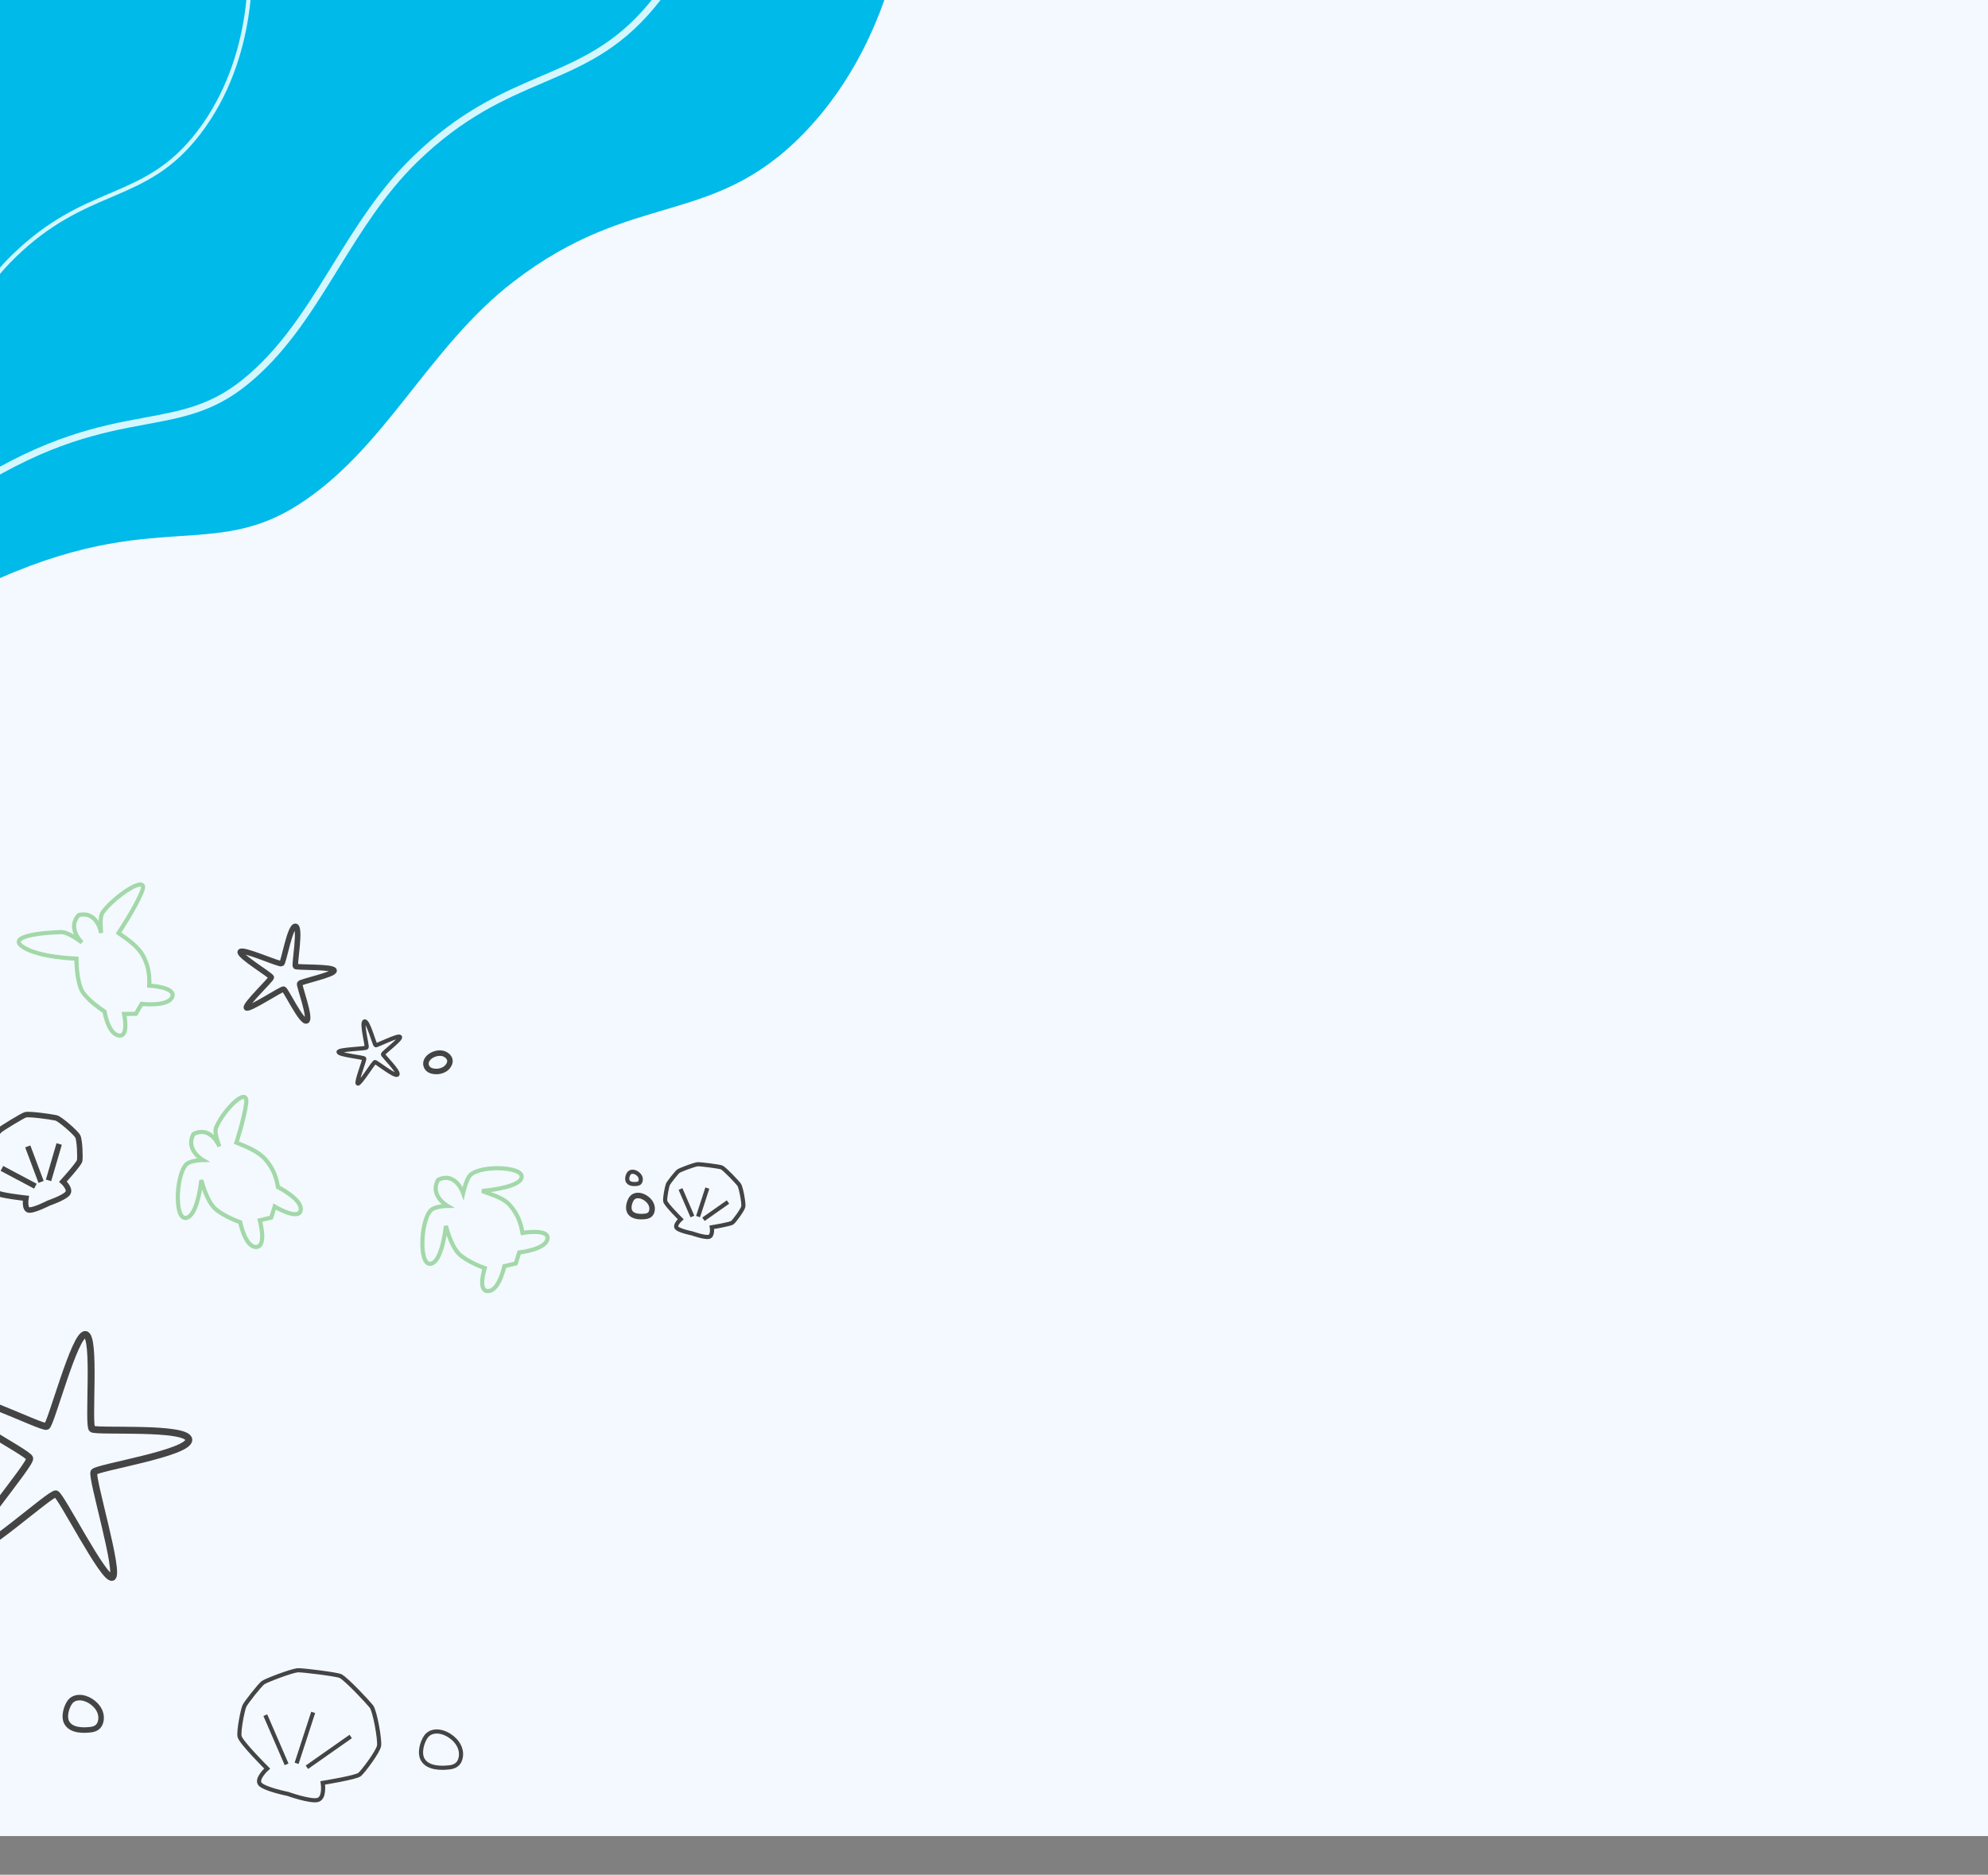 <svg width="1440" height="1358" viewBox="0 0 1440 1358" fill="none" xmlns="http://www.w3.org/2000/svg">
<rect x="0" y="0" width="1440" height="1358" fill="#808080" stroke="none"/>
<g clip-path="url(#clip0_635_525)">
<rect width="1440" height="1330" fill="#F3F9FF"/>
<path d="M-450.707 183.196L592.303 -269.019L657.54 -80.793C657.54 -80.793 654.225 22.483 582.033 96.766C515.514 165.212 458.766 137.283 372.039 203.943C309.762 251.81 278.926 326.134 215.007 366.301C147.423 408.771 102.617 361.768 -36.94 436.87C-111.775 477.141 -118.751 496.51 -221.184 540.975C-323.945 585.583 -350.099 415.242 -350.099 415.242L-450.707 183.196Z" fill="#00BAE9"/>
<path d="M-319.015 381.079L-319.101 380.768L-319.262 380.489L-432.222 185.666L448.703 -325.101L525.33 -166.459C525.34 -166.31 525.353 -166.125 525.366 -165.904C525.409 -165.226 525.464 -164.214 525.515 -162.895C525.616 -160.257 525.7 -156.392 525.624 -151.518C525.472 -141.768 524.683 -127.989 522.133 -111.916C517.031 -79.748 504.9 -38.522 476.84 -1.975C451.076 31.581 425.068 43.652 396.394 55.949C395.139 56.487 393.879 57.026 392.614 57.566C364.854 69.432 334.6 82.364 300.499 115.539C276.668 138.725 259.608 166.354 242.964 193.308C241.722 195.32 240.483 197.328 239.243 199.33C221.323 228.259 203.328 255.979 177.221 276.977C153.569 296.002 132.085 299.98 105.354 304.931C101.111 305.717 96.735 306.527 92.198 307.426C59.062 313.991 18.243 325.204 -40.565 366.308C-64.918 383.33 -80.524 396.512 -95.46 409.128C-99.82 412.811 -104.124 416.446 -108.571 420.114C-128.228 436.328 -150.908 453.378 -194.263 478.542C-215.449 490.838 -233.55 490.868 -248.889 484.301C-264.388 477.666 -277.383 464.158 -287.863 448.8C-298.319 433.476 -306.114 416.546 -311.301 403.407C-313.892 396.846 -315.824 391.25 -317.107 387.299C-317.749 385.324 -318.228 383.762 -318.546 382.696C-318.704 382.164 -318.823 381.755 -318.901 381.482C-318.92 381.416 -318.936 381.358 -318.951 381.308C-318.966 381.255 -318.978 381.21 -318.988 381.175L-319.009 381.101L-319.014 381.083L-319.015 381.08C-319.015 381.079 -319.015 381.079 -319.093 381.101L-319.015 381.079Z" stroke="#D4F7FF" stroke-width="5"/>
<path d="M-460.826 386.619L-460.923 386.451L-546.847 238.256L122.402 -149.78L180.774 -28.931C180.783 -28.807 180.794 -28.639 180.807 -28.431C180.84 -27.913 180.882 -27.142 180.92 -26.138C180.998 -24.13 181.061 -21.189 181.003 -17.483C180.888 -10.068 180.288 0.408 178.349 12.628C174.471 37.08 165.247 68.437 143.899 96.242C124.283 121.79 104.468 130.984 82.69 140.323C81.739 140.731 80.784 141.139 79.825 141.549C58.764 150.552 35.862 160.342 10.036 185.466C-8.013 203.026 -20.936 223.954 -33.571 244.417C-34.512 245.941 -35.452 247.462 -36.391 248.979C-49.989 270.931 -63.676 292.023 -83.548 308.006C-101.581 322.511 -117.986 325.548 -138.274 329.304C-141.492 329.9 -144.808 330.514 -148.244 331.194C-173.348 336.168 -204.271 344.659 -248.848 375.816C-267.313 388.722 -279.14 398.712 -290.473 408.285C-293.784 411.081 -297.053 413.842 -300.432 416.63C-315.367 428.948 -332.596 441.9 -365.517 461.008C-381.694 470.397 -395.563 470.438 -407.329 465.401C-419.191 460.322 -429.105 450 -437.078 438.317C-445.036 426.654 -450.964 413.776 -454.907 403.791C-456.876 398.803 -458.345 394.548 -459.321 391.543C-459.809 390.041 -460.174 388.852 -460.416 388.041C-460.537 387.635 -460.627 387.324 -460.687 387.115C-460.716 387.011 -460.739 386.932 -460.753 386.88L-460.769 386.823L-460.773 386.809L-460.774 386.806C-460.774 386.806 -460.774 386.806 -461.367 386.969L-460.774 386.806L-460.826 386.619Z" stroke="#D4F7FF" stroke-width="3"/>
<path d="M21.528 1056.31C20.182 1051.88 -41.566 1021.24 -37.38 1011.78C-33.194 1002.33 30.639 1034.94 33.834 1033.23C37.03 1031.51 54.171 965.696 61.907 966.687C69.644 967.678 63.435 1032.77 66.749 1035.1C70.063 1037.44 135.655 1033.09 136.75 1042.79C137.845 1052.5 70.405 1062.99 68.068 1066.3C65.731 1069.62 87.274 1140.38 81.253 1142.59C75.233 1144.79 44.222 1083.23 40.539 1082.12C36.855 1081.01 -14.902 1128.36 -21.53 1123.69C-28.157 1119.02 22.875 1060.73 21.528 1056.31Z" stroke="#444444" stroke-width="5"/>
<path d="M49.059 864.4C46.696 867.554 35.175 871.521 35.175 871.521C35.175 871.521 24.918 876.799 21.151 876.51C17.384 876.221 18.772 867.991 18.772 867.991C18.772 867.991 -0.32 865.922 -2.592 863.929C-4.865 861.936 -9.821 852.278 -10.34 850.3C-10.859 848.321 -10.857 837.007 -10.379 834.987C-9.977 833.287 -3.094 821.528 -0.508 818.918C0.785 817.613 16.539 807.919 18.556 807.495C21.918 806.789 37.922 809.144 40.662 809.795C43.491 810.466 54.853 820.432 56.315 823.12C57.776 825.809 58.174 838.421 57.688 840.809C57.202 843.197 45.614 855.951 45.614 855.951C45.614 855.951 51.423 861.246 49.059 864.4Z" stroke="#444444" stroke-width="4"/>
<line x1="1.39" y1="846.369" x2="25.636" y2="859.257" stroke="#444444" stroke-width="4"/>
<line x1="42.864" y1="828.678" x2="35.157" y2="855.033" stroke="#444444" stroke-width="4"/>
<line x1="20.11" y1="830.441" x2="29.762" y2="856.148" stroke="#444444" stroke-width="4"/>
<path d="M204.031 698.007C205.531 697.007 210.031 670.507 214.031 671.007C218.031 671.507 213.031 699.007 214.031 700.007C215.031 701.007 241.531 700.007 242.031 703.007C242.531 706.007 217.531 711.007 217.031 712.507C216.531 714.007 225.531 738.007 222.031 739.507C218.531 741.007 207.031 717.007 205.531 716.507C204.031 716.007 180.031 732.007 178.531 730.007C177.031 728.007 196.531 709.507 196.531 708.007C196.531 706.507 173.031 692.507 174.031 689.507C175.031 686.507 202.531 699.007 204.031 698.007Z" stroke="#444444" stroke-width="4"/>
<path d="M265.567 758.761C266.189 757.747 261.54 740.728 264.076 739.907C266.613 739.087 271.24 756.841 272.116 757.156C272.993 757.471 288.602 749.472 289.733 751.116C290.865 752.761 277.264 762.72 277.38 763.752C277.496 764.784 289.546 776.544 287.863 778.414C286.181 780.284 272.633 769.223 271.595 769.345C270.558 769.467 260.606 785.689 259.153 784.919C257.699 784.149 264.26 767.696 263.844 766.804C263.428 765.912 245.459 764.152 245.227 762.088C244.994 760.024 264.945 759.775 265.567 758.761Z" stroke="#444444" stroke-width="3"/>
<path d="M308.765 772.106C307.655 768.883 310.037 765.387 314.212 763.73C317.982 762.233 321.671 762.651 324.085 764.878C326.094 766.732 326.477 768.837 325.133 771.365C323.428 774.571 319.514 776.37 315.367 776.139C311.926 775.947 309.643 774.656 308.765 772.106Z" stroke="#444444" stroke-width="4"/>
<path d="M513.557 895.925C510.539 896.707 501.46 893.472 501.46 893.472C501.46 893.472 492.516 891.671 490.33 889.633C488.145 887.595 493.066 883.193 493.066 883.193C493.066 883.193 482.287 872.49 481.867 870.137C481.446 867.783 483.151 859.368 483.806 857.889C484.462 856.41 490.049 849.418 491.341 848.406C492.428 847.553 502.487 843.684 505.374 843.347C506.817 843.179 521.339 844.964 522.795 845.698C525.221 846.921 533.949 856.277 535.322 858.032C536.739 859.843 538.842 871.611 538.418 873.994C537.994 876.377 532.014 884.368 530.535 885.604C529.056 886.84 515.599 889.002 515.599 889.002C515.599 889.002 516.575 895.143 513.557 895.925Z" stroke="#444444" stroke-width="3"/>
<line x1="492.921" y1="861.282" x2="501.544" y2="881.216" stroke="#444444" stroke-width="3"/>
<line x1="527.314" y1="870.722" x2="509.542" y2="883.206" stroke="#444444" stroke-width="3"/>
<line x1="512.35" y1="860.621" x2="505.626" y2="881.273" stroke="#444444" stroke-width="3"/>
<path d="M457.577 868.117C459.577 865.356 463.807 865.296 467.563 867.761C470.954 869.986 472.732 873.246 472.297 876.5C471.934 879.211 470.431 880.734 467.589 881.086C463.987 881.533 458.496 881.526 456.303 878C454.482 875.073 455.995 870.301 457.577 868.117Z" stroke="#444444" stroke-width="4"/>
<path d="M455.549 850.028C456.713 848.421 459.176 848.386 461.362 849.821C463.336 851.117 464.371 853.014 464.117 854.909C463.906 856.486 463.032 857.373 461.377 857.578C459.28 857.838 456.084 857.834 454.807 855.781C453.747 854.078 454.628 851.299 455.549 850.028Z" stroke="#444444" stroke-width="3"/>
<path d="M230.138 1303.86C224.746 1305.25 208.525 1299.47 208.525 1299.47C208.525 1299.47 192.544 1296.26 188.638 1292.61C184.733 1288.97 193.525 1281.11 193.525 1281.11C193.525 1281.11 174.267 1261.98 173.516 1257.78C172.764 1253.57 175.81 1238.54 176.981 1235.9C178.153 1233.25 188.135 1220.76 190.443 1218.95C192.386 1217.43 210.359 1210.52 215.516 1209.91C218.095 1209.61 244.043 1212.8 246.644 1214.11C250.979 1216.3 266.574 1233.02 269.026 1236.15C271.557 1239.39 275.315 1260.41 274.558 1264.67C273.8 1268.93 263.116 1283.21 260.473 1285.42C257.83 1287.62 233.785 1291.49 233.785 1291.49C233.785 1291.49 235.53 1302.46 230.138 1303.86Z" stroke="#444444" stroke-width="3"/>
<line x1="192.184" y1="1242.43" x2="207.59" y2="1278.04" stroke="#444444" stroke-width="3"/>
<line x1="254.04" y1="1257.86" x2="222.285" y2="1280.16" stroke="#444444" stroke-width="3"/>
<line x1="226.859" y1="1240.41" x2="214.845" y2="1277.31" stroke="#444444" stroke-width="3"/>
<path d="M50.602 1233.02C53.689 1228.77 60.183 1228.65 65.934 1232.42C71.126 1235.82 73.837 1240.82 73.149 1245.82C72.576 1249.99 70.261 1252.34 65.895 1252.9C60.362 1253.61 51.932 1253.63 48.587 1248.22C45.809 1243.73 48.16 1236.39 50.602 1233.02Z" stroke="#444444" stroke-width="4"/>
<path d="M308.575 1257.93C312.009 1253.19 319.271 1253.09 325.719 1257.32C331.54 1261.14 334.593 1266.74 333.846 1272.32C333.223 1276.98 330.644 1279.59 325.764 1280.2C319.579 1280.96 310.152 1280.95 306.387 1274.9C303.262 1269.87 305.859 1261.68 308.575 1257.93Z" stroke="#444444" stroke-width="3"/>
<path d="M324.065 873.545C324.065 873.545 310.957 865.961 317.356 854.657C330.015 848.438 335.472 864.206 335.472 864.206C335.472 864.206 337.722 853.984 340.714 851.136C348.915 843.33 383.436 845.107 377.122 854.494C372.885 860.794 349.223 862.712 349.223 862.712C356.877 865.837 364.472 867.262 369.713 873.461C374.743 879.409 377.12 885.211 378.492 893.114C378.492 893.114 397.99 889.707 396.555 897.491C395.128 905.235 376.089 907.258 376.089 907.258L373.614 915.201L365.325 917.19C365.325 917.19 361.601 935.136 353.498 935.233C345.652 935.327 351.12 918.587 351.12 918.587C351.12 918.587 338.376 914.115 332.462 908.266C326.493 902.363 322.988 888.047 322.988 888.047C322.988 888.047 320.708 911.156 313.385 914.977C303.233 920.276 304.161 885.165 311.971 876.799C314.904 873.657 324.065 873.545 324.065 873.545Z" stroke="#A3D8A8" stroke-width="3"/>
<path d="M59.358 682.769C59.358 682.769 48.263 672.462 57.015 662.862C70.739 659.612 73.267 675.879 73.267 675.879C73.267 675.879 71.888 664.415 74.267 661.039C82.346 649.577 107.959 632.277 102.954 645.411C98.678 656.632 85.853 675.86 85.853 675.86C92.621 680.608 100.151 685.622 103.883 692.831C107.465 699.749 108.493 705.934 108.075 713.944C108.075 713.944 127.842 714.955 124.713 722.226C121.601 729.459 102.589 727.2 102.589 727.2L98.41 734.395L89.887 734.492C89.887 734.492 93.709 751.768 85.788 750.062C78.118 748.41 75.727 732.697 75.727 732.697C75.727 732.697 64.295 725.505 59.828 718.488C55.32 711.406 55.355 694.413 55.355 694.413C55.355 694.413 26.764 693.653 15.776 685.338C6.645 678.427 28.31 675.665 44.12 675.197C49.788 675.029 59.358 682.769 59.358 682.769Z" stroke="#A3D8A8" stroke-width="3"/>
<path d="M140.214 821.423C133.815 832.728 146.923 840.312 146.923 840.312C146.923 840.312 137.763 840.424 134.829 843.565C127.019 851.931 126.091 887.042 136.243 881.744C143.566 877.922 145.846 854.814 145.846 854.814C145.846 854.814 149.351 869.13 155.32 875.032C161.234 880.881 173.978 885.353 173.978 885.353C173.978 885.353 177.614 903.382 185.46 903.288C193.562 903.191 188.183 883.956 188.183 883.956L196.472 881.968L198.947 874.024C198.947 874.024 216.374 884.423 217.801 876.68C219.235 868.895 201.35 859.88 201.35 859.88C199.978 851.977 197.601 846.175 192.571 840.227C187.33 834.028 178.874 830.812 171.22 827.687C171.22 827.687 176.61 811.464 178.285 799.574C180.245 785.656 161.806 803.933 156.477 816.903C154.907 820.724 158.953 830.503 158.953 830.503C158.953 830.503 152.873 815.204 140.214 821.423Z" stroke="#A3D8A8" stroke-width="3"/>
</g>
<defs>
<clipPath id="clip0_635_525">
<rect width="1440" height="1358" fill="white"/>
</clipPath>
</defs>
</svg>
